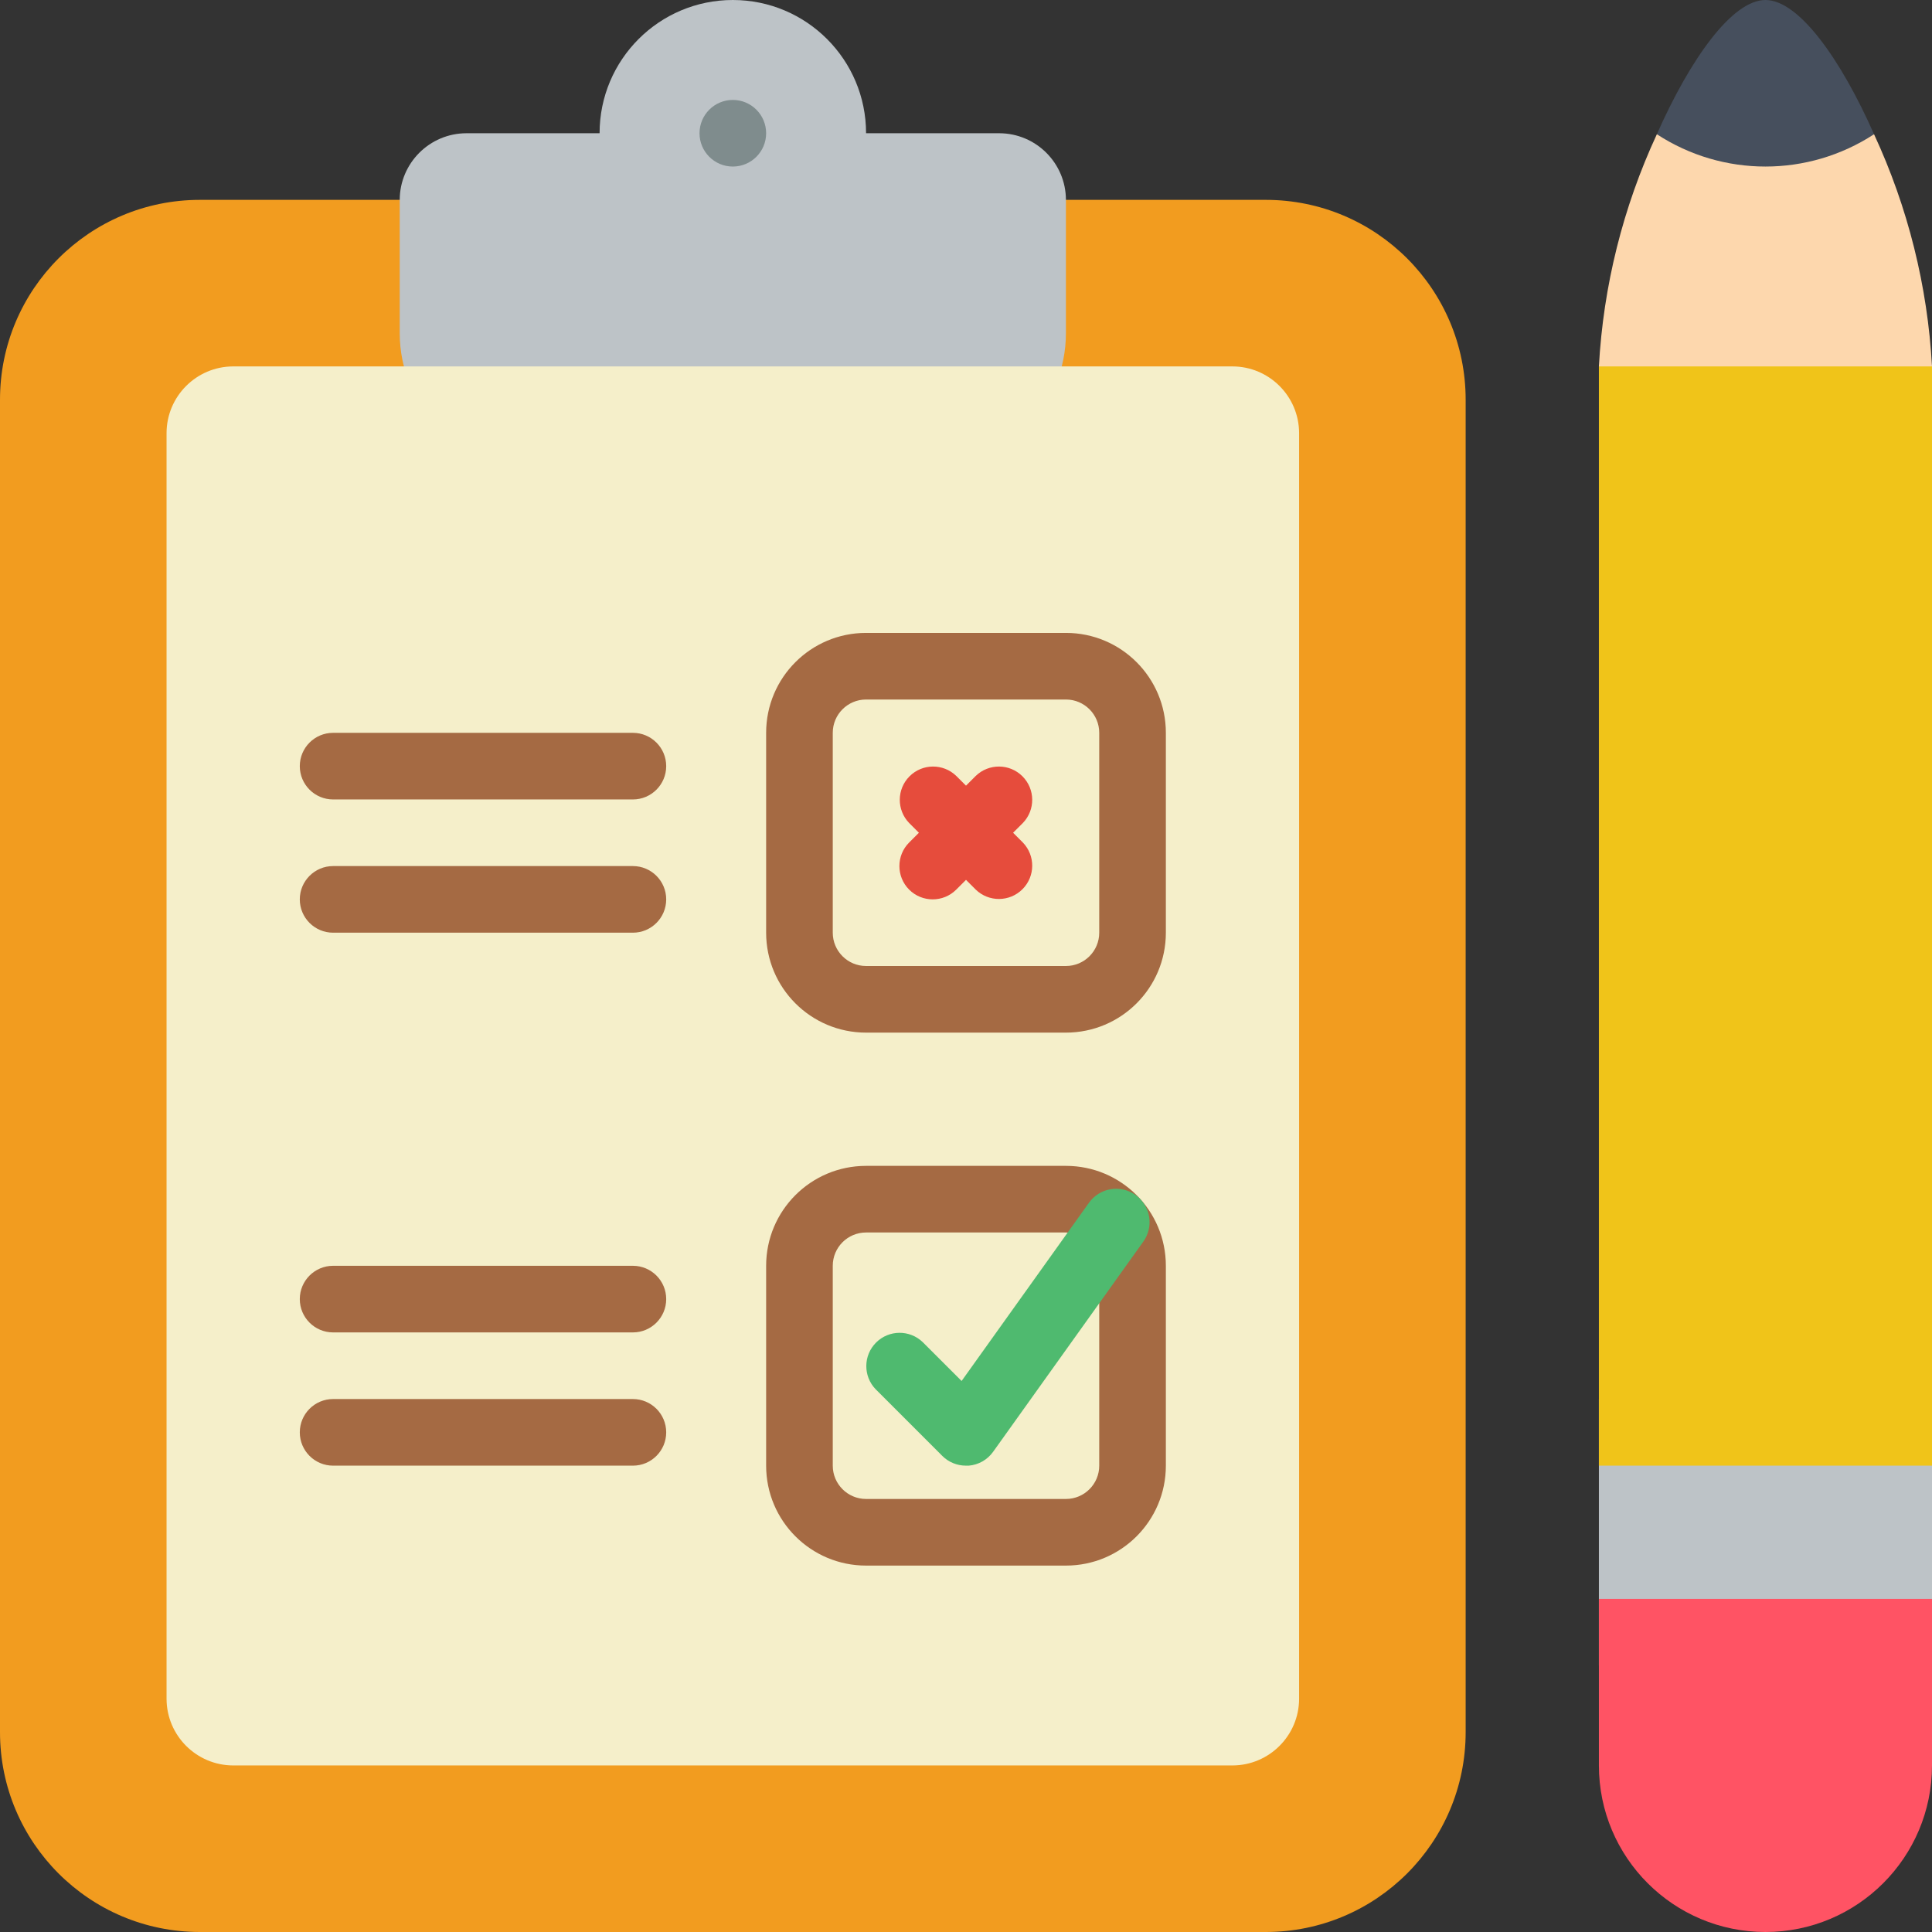 <svg height="512" viewBox="0 0 58 58" width="512" xmlns="http://www.w3.org/2000/svg"><rect x="0" y="0" width="58" height="58" fill="#333333" stroke="none"/><g id="Page-1" fill="none" fill-rule="evenodd"><g id="020---Clipboard" fill-rule="nonzero"><path id="Rectangle-path" d="m48 42h10v8h-10z" fill="#bdc3c7"/><path id="Shape" d="m58 48v5c0 2.761-2.239 5-5 5s-5-2.239-5-5v-5z" fill="#ff5364"/><path id="Shape" d="m58 11v33h-10v-33l5-2z" fill="#f0c419"/><path id="Shape" d="m56.26 4.03c1.017 2.192 1.608 4.557 1.74 6.97h-10c.132-2.413.723-4.778 1.74-6.97z" fill="#fdd7ad"/><path id="Shape" d="m56.26 4.03c-1.981 1.293-4.539 1.293-6.52 0 1-2.26 2.26-4.03 3.26-4.03s2.26 1.77 3.26 4.03z" fill="#464f5d"/><path id="Shape" d="m32 6h6c3.314 0 6 2.686 6 6v40c0 3.314-2.686 6-6 6h-32c-3.314 0-6-2.686-6-6v-40c0-3.314 2.686-6 6-6h6" fill="#f29c1f"/><path id="Shape" d="m32 6v4c0 2.209-1.791 4-4 4h-12c-2.209 0-4-1.791-4-4v-4c.003-1.103.897-1.997 2-2h4c0-2.209 1.791-4 4-4s4 1.791 4 4h4c1.103.003 1.997.897 2 2z" fill="#bdc3c7"/><path id="Shape" d="m31.87 11h5.13c1.103.003 1.997.897 2 2v38c-.003 1.103-.897 1.997-2 2h-30c-1.103-.003-1.997-.897-2-2v-38c.003-1.103.897-1.997 2-2z" fill="#f5efca"/><circle id="Oval" cx="22" cy="4" fill="#7f8c8d" r="1"/><path id="Shape" d="m27.293 26.707c.39.39 1.024.39 1.414 0l.293-.293.293.293c.392.379 1.016.374 1.402-.012s.391-1.009.012-1.402l-.293-.293.293-.293c.379-.392.374-1.016-.012-1.402s-1.009-.391-1.402-.012l-.293.293-.293-.293c-.392-.379-1.016-.374-1.402.012s-.391 1.009-.012 1.402l.293.293-.293.293c-.39.39-.39 1.024 0 1.414z" fill="#e64c3c"/><g fill="#a56a43"><path id="Shape" d="m32 31h-6c-1.657 0-3-1.343-3-3v-6c0-1.657 1.343-3 3-3h6c1.657 0 3 1.343 3 3v6c0 1.657-1.343 3-3 3zm-6-10c-.552 0-1 .448-1 1v6c0 .552.448 1 1 1h6c.552 0 1-.448 1-1v-6c0-.552-.448-1-1-1z"/><path id="Shape" d="m32 47h-6c-1.657 0-3-1.343-3-3v-6c0-1.657 1.343-3 3-3h6c1.657 0 3 1.343 3 3v6c0 1.657-1.343 3-3 3zm-6-10c-.552 0-1 .448-1 1v6c0 .552.448 1 1 1h6c.552 0 1-.448 1-1v-6c0-.552-.448-1-1-1z"/><path id="Shape" d="m19 24h-9c-.552 0-1-.448-1-1s.448-1 1-1h9c.552 0 1 .448 1 1s-.448 1-1 1z"/><path id="Shape" d="m19 28h-9c-.552 0-1-.448-1-1s.448-1 1-1h9c.552 0 1 .448 1 1s-.448 1-1 1z"/><path id="Shape" d="m19 40h-9c-.552 0-1-.448-1-1s.448-1 1-1h9c.552 0 1 .448 1 1s-.448 1-1 1z"/><path id="Shape" d="m19 44h-9c-.552 0-1-.448-1-1s.448-1 1-1h9c.552 0 1 .448 1 1s-.448 1-1 1z"/></g><path id="Shape" d="m34.091 35.876c-.216-.156-.485-.219-.748-.175-.263.044-.497.19-.652.407l-3.823 5.35-1.166-1.165c-.392-.379-1.016-.374-1.402.012s-.391 1.009-.012 1.402l2 2c.189.189.445.294.712.293h.082c.293-.024.56-.176.731-.415l4.51-6.311c.155-.216.218-.485.174-.747s-.19-.497-.406-.651z" fill="#4fba6f"/></g></g></svg>